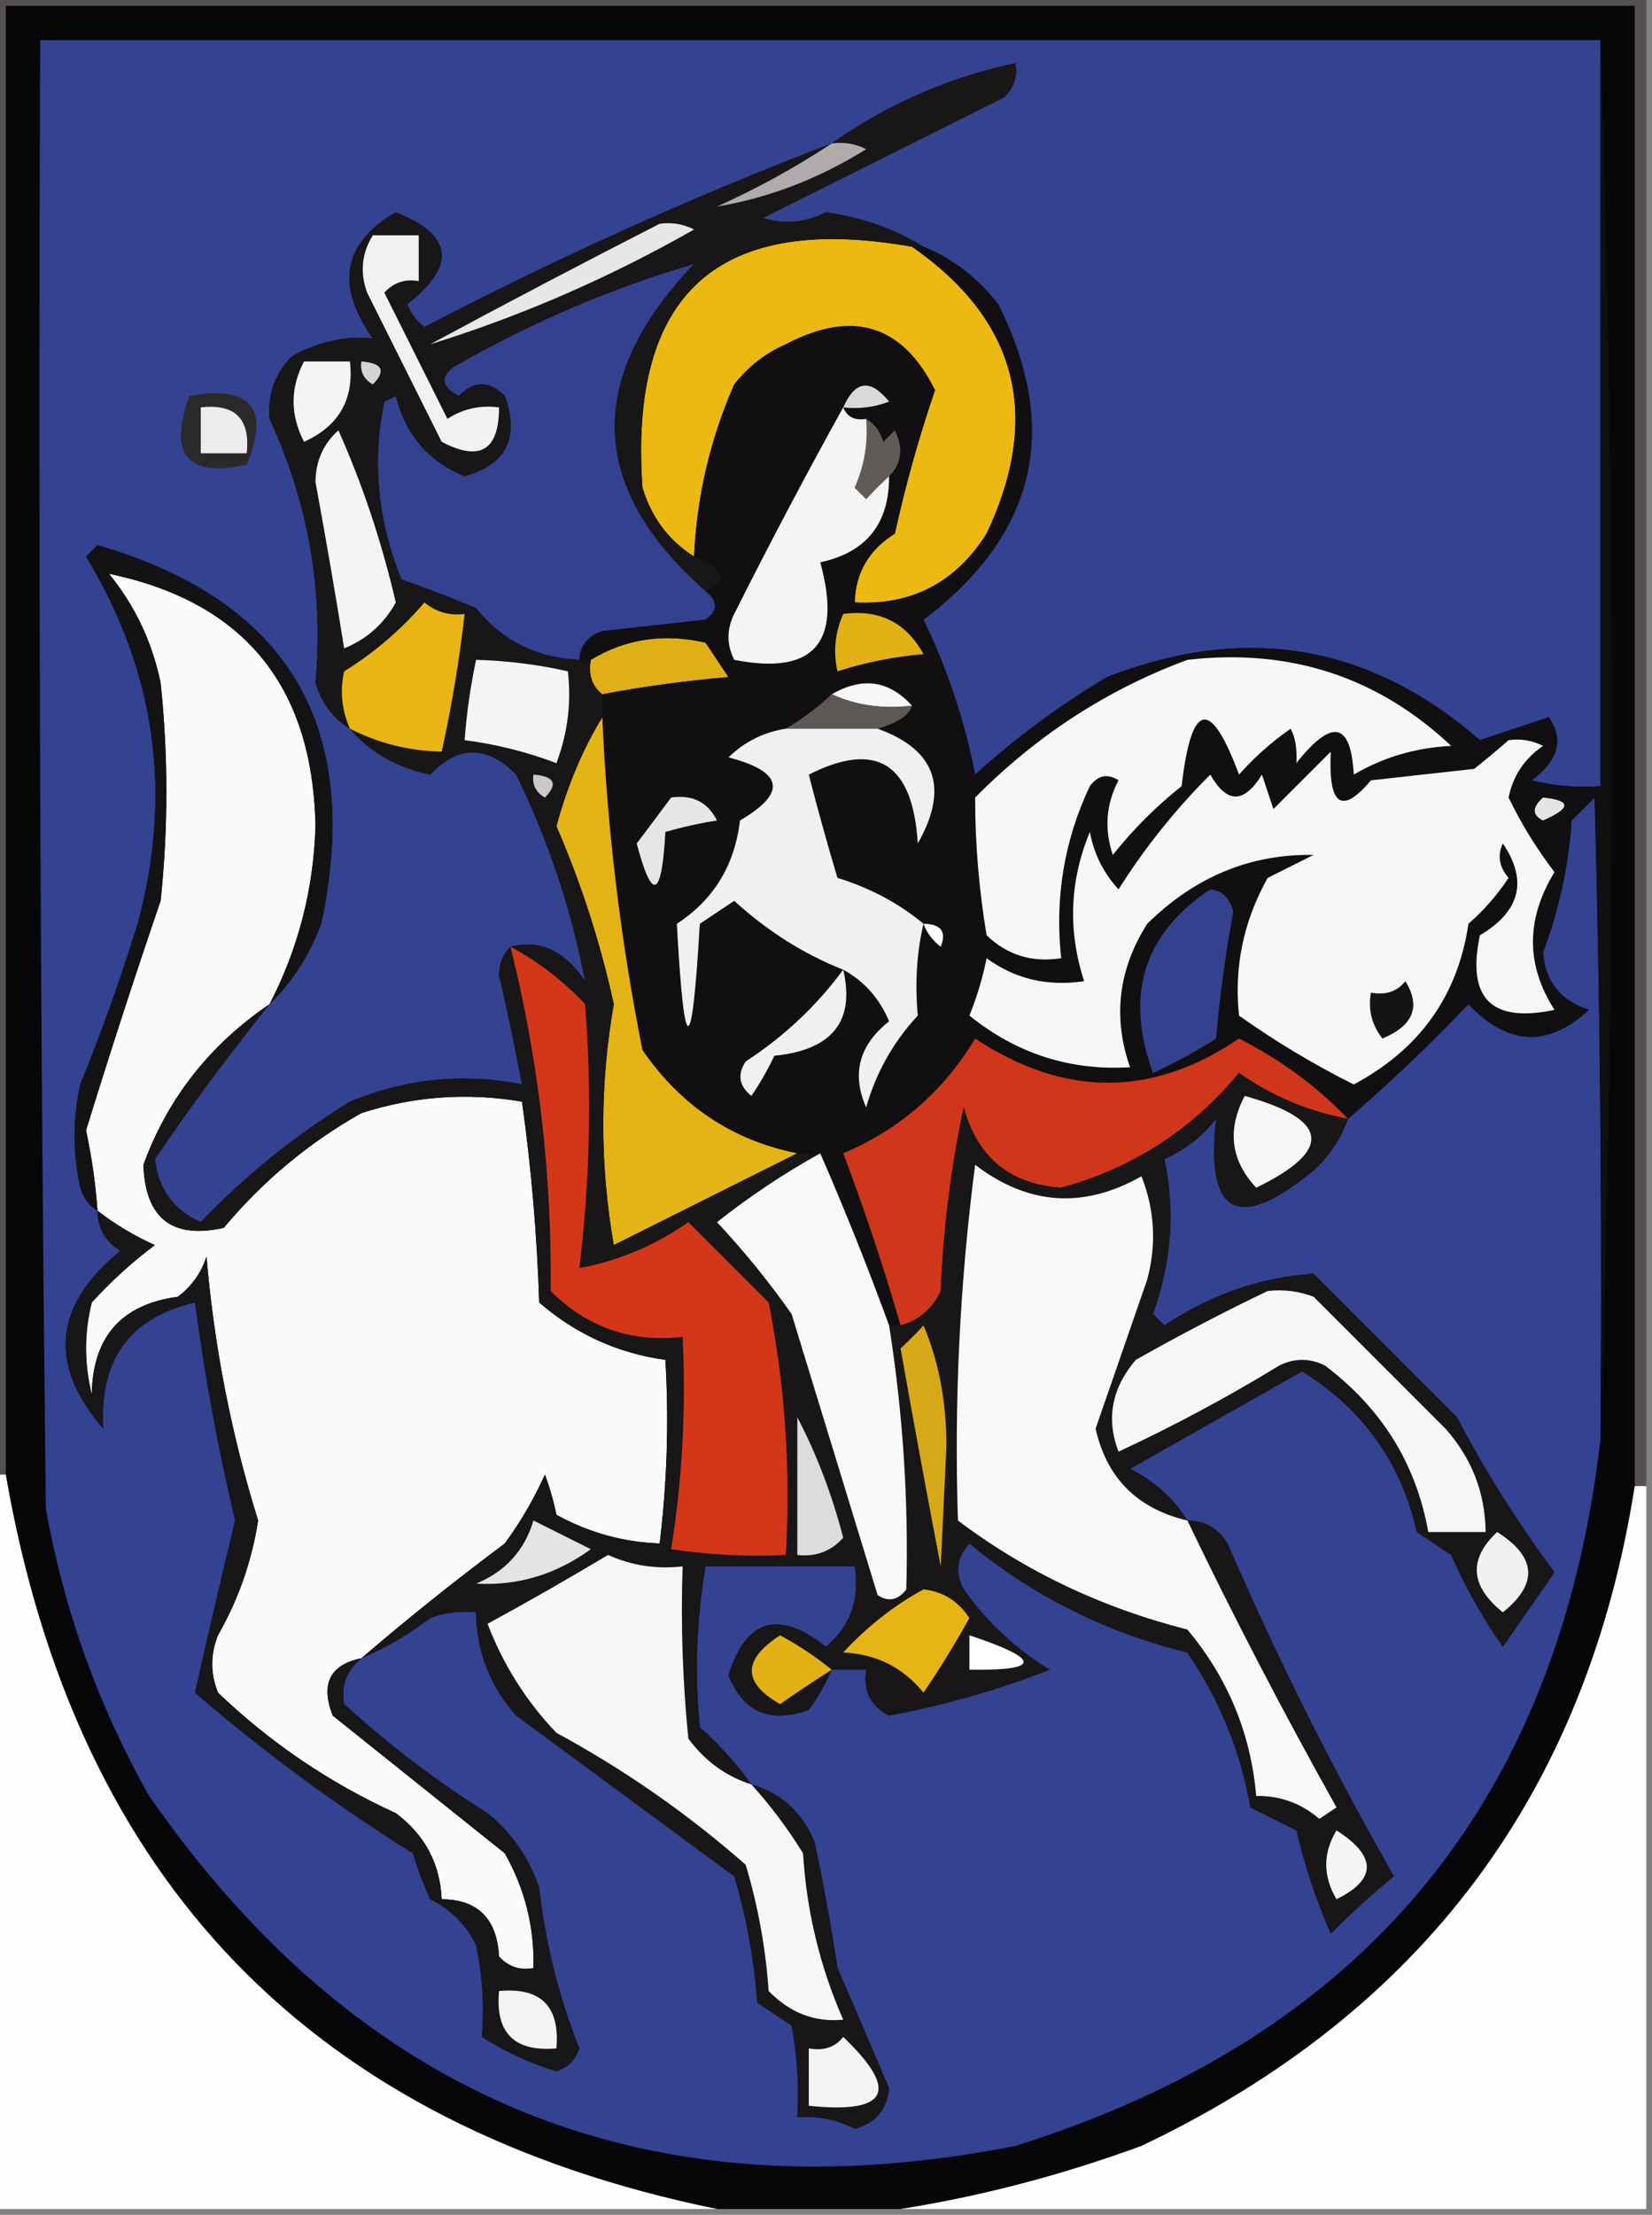 <?xml version="1.0" encoding="UTF-8"?>
<!DOCTYPE svg PUBLIC "-//W3C//DTD SVG 1.1//EN" "http://www.w3.org/Graphics/SVG/1.1/DTD/svg11.dtd">
<svg xmlns="http://www.w3.org/2000/svg" version="1.1" width="144px" height="193px" style="shape-rendering:geometricPrecision; text-rendering:geometricPrecision; image-rendering:optimizeQuality; fill-rule:evenodd; clip-rule:evenodd" xmlns:xlink="http://www.w3.org/1999/xlink">
<rect width="100%" height="100%" fill="#808080" stroke="none"/>
<g><path style="opacity:1" fill="#55504e" d="M -0.5,-0.5 C 47.5,-0.5 95.5,-0.5 143.5,-0.5C 143.5,42.833 143.5,86.167 143.5,129.5C 143.167,129.5 142.833,129.5 142.5,129.5C 142.5,86.5 142.5,43.5 142.5,0.5C 95.167,0.5 47.833,0.5 0.5,0.5C 0.5,43.167 0.5,85.833 0.5,128.5C 0.167,128.5 -0.167,128.5 -0.5,128.5C -0.5,85.5 -0.5,42.5 -0.5,-0.5 Z"/></g>
<g><path style="opacity:1" fill="#07070a" d="M 142.5,129.5 C 138.303,156.203 123.97,175.369 99.5,187C 92.56,189.547 85.56,191.381 78.5,192.5C 73.167,192.5 67.833,192.5 62.5,192.5C 27.302,185.302 6.636,163.968 0.5,128.5C 0.5,85.833 0.5,43.167 0.5,0.5C 47.833,0.5 95.167,0.5 142.5,0.5C 142.5,43.5 142.5,86.5 142.5,129.5 Z"/></g>
<g><path style="opacity:1" fill="#344292" d="M 139.5,3.5 C 139.5,25.167 139.5,46.833 139.5,68.5C 137.473,68.662 135.473,68.496 133.5,68C 135.845,66.276 136.345,64.443 135,62.5C 133,63.167 131,63.833 129,64.5C 119.39,56.136 108.557,54.303 96.5,59C 92.385,61.448 88.552,64.281 85,67.5C 84.089,62.832 82.589,58.332 80.5,54C 90.314,46.582 92.48,37.415 87,26.5C 85.223,24.21 83.056,22.543 80.5,21.5C 77.983,19.947 75.15,18.947 72,18.5C 70.211,19.409 68.377,19.576 66.5,19C 73.5,15.5 80.5,12 87.5,8.5C 88.386,7.675 88.719,6.675 88.5,5.5C 82.64,6.766 77.307,9.1 72.5,12.5C 60.387,17.138 48.554,22.472 37,28.5C 36.308,27.975 35.808,27.308 35.5,26.5C 39.815,23.138 39.482,20.472 34.5,18.5C 29.881,21.191 29.214,24.857 32.5,29.5C 30.24,29.233 27.907,29.733 25.5,31C 23.993,32.473 23.326,34.307 23.5,36.5C 26.889,43.835 28.222,51.501 27.5,59.5C 28.035,61.261 29.035,62.594 30.5,63.5C 32.234,65.555 34.567,66.888 37.5,67.5C 39.956,64.92 42.456,64.92 45,67.5C 47.831,73.327 49.831,79.327 51,85.5C 49.225,82.847 47.058,81.847 44.5,82.5C 43.861,83.097 43.528,83.93 43.5,85C 44.25,88.163 44.916,91.33 45.5,94.5C 40.42,93.476 35.42,93.976 30.5,96C 25.733,98.931 21.399,102.431 17.5,106.5C 15.139,105.46 13.805,103.627 13.5,101C 16.675,96.333 20.009,91.833 23.5,87.5C 25.474,85.572 26.974,83.239 28,80.5C 31.646,63.346 25.146,52.346 8.5,47.5C 8.167,47.833 7.833,48.167 7.5,48.5C 13.573,58.489 15.073,69.156 12,80.5C 10.53,85.243 8.864,89.909 7,94.5C 6.333,97.5 6.333,100.5 7,103.5C 7.278,104.416 7.778,105.082 8.5,105.5C 8.511,107.017 9.177,108.184 10.5,109C 4.682,113.739 4.182,118.905 9,124.5C 8.643,118.487 11.309,114.82 17,113.5C 17.847,119.903 19.014,126.236 20.5,132.5C 19.27,137.58 18.103,142.58 17,147.5C 22.978,152.655 29.311,157.322 36,161.5C 36.402,162.872 36.902,164.205 37.5,165.5C 39.307,166.395 40.64,167.728 41.5,169.5C 42.054,172.102 42.221,174.769 42,177.5C 44.022,178.786 46.189,179.786 48.5,180.5C 49.5,180.167 50.167,179.5 50.5,178.5C 48.707,173.996 47.541,169.329 47,164.5C 46.117,161.898 44.617,159.731 42.5,158C 38.049,155.217 33.883,152.05 30,148.5C 29.7,146.934 30.2,145.601 31.5,144.5C 33.609,143.609 35.609,142.442 37.5,141C 38.793,140.51 40.127,140.343 41.5,140.5C 41.547,143.928 42.713,146.928 45,149.5C 51.333,154.167 57.667,158.833 64,163.5C 65.073,167.084 65.74,170.75 66,174.5C 67,175.167 68,175.833 69,176.5C 69.497,179.146 69.664,181.813 69.5,184.5C 71.262,184.357 72.929,184.691 74.5,185.5C 76.291,185.038 77.291,183.871 77.5,182C 76.033,178.518 74.533,175.018 73,171.5C 72.441,167.814 71.775,164.147 71,160.5C 69.924,157.921 68.091,156.254 65.5,155.5C 64.207,153.704 62.707,152.037 61,150.5C 60.539,145.816 60.705,141.149 61.5,136.5C 65.833,136.5 70.167,136.5 74.5,136.5C 74.97,139.346 74.137,141.679 72,143.5C 67.858,140.242 65.024,141.075 63.5,146C 64.798,149.205 67.132,150.205 70.5,149C 71.305,147.887 71.972,146.721 72.5,145.5C 73.5,145.5 74.5,145.5 75.5,145.5C 75.222,147.346 75.889,148.68 77.5,149.5C 82.351,148.587 87.018,147.254 91.5,145.5C 88.549,143.717 86.049,141.384 84,138.5C 83.219,137.056 83.386,135.723 84.5,134.5C 90.07,139.086 96.404,142.253 103.5,144C 106.298,148.097 108.131,152.597 109,157.5C 110.333,158.167 111.667,158.833 113,159.5C 113.754,162.639 114.754,165.639 116,168.5C 117.78,166.707 119.613,165.04 121.5,163.5C 116.119,154.071 111.285,144.404 107,134.5C 106.184,133.177 105.017,132.511 103.5,132.5C 102.284,130.549 100.618,129.049 98.5,128C 103.5,125.167 108.5,122.333 113.5,119.5C 118.81,122.802 122.144,127.469 123.5,133.5C 124.5,134.167 125.5,134.833 126.5,135.5C 127.747,138.329 129.247,140.995 131,143.5C 132.5,141.333 134,139.167 135.5,137C 132.297,132.711 129.464,128.211 127,123.5C 122.833,119.333 118.667,115.167 114.5,111C 109.863,111.304 105.53,112.804 101.5,115.5C 101.167,115.167 100.833,114.833 100.5,114.5C 102.116,110.014 102.449,105.514 101.5,101C 103.286,100.215 104.786,99.049 106,97.5C 105.082,105.907 107.915,107.407 114.5,102C 115.883,100.729 116.883,99.229 117.5,97.5C 121.131,94.371 124.631,91.037 128,87.5C 131.434,91.131 134.934,91.297 138.5,88C 136.033,87.204 134.7,85.537 134.5,83C 135.886,79.306 136.72,75.473 137,71.5C 137.667,70.833 138.333,70.167 139,69.5C 139.5,88.164 139.667,106.83 139.5,125.5C 135.843,156.996 118.843,177.496 88.5,187C 56.648,193.274 31.481,183.107 13,156.5C 8.585,148.672 5.585,140.338 4,131.5C 3.5,88.835 3.333,46.168 3.5,3.5C 48.833,3.5 94.167,3.5 139.5,3.5 Z"/></g>
<g><path style="opacity:1" fill="#ecb913" d="M 79.5,21.5 C 88.679,27.889 90.846,36.222 86,46.5C 83.309,50.762 79.476,52.762 74.5,52.5C 74.569,49.916 75.736,47.916 78,46.5C 78.933,42.267 80.1,38.1 81.5,34C 78.656,28.288 74.322,26.955 68.5,30C 66.714,30.785 65.214,31.951 64,33.5C 61.897,38.302 60.731,43.302 60.5,48.5C 58.292,47.106 56.792,45.106 56,42.5C 54.815,25.521 62.648,18.521 79.5,21.5 Z"/></g>
<g><path style="opacity:1" fill="#334190" d="M 61.5,51.5 C 62.598,52.397 62.598,53.23 61.5,54C 58.5,54.333 55.5,54.667 52.5,55C 51.244,55.417 50.577,56.25 50.5,57.5C 46.767,57.329 43.767,55.829 41.5,53C 39.342,52.088 37.175,51.255 35,50.5C 32.917,45.392 32.417,40.225 33.5,35C 33.833,34.833 34.167,34.667 34.5,34.5C 35.345,37.877 37.345,40.21 40.5,41.5C 44.149,40.461 45.316,38.128 44,34.5C 42.667,33.167 41.333,33.167 40,34.5C 38.513,33.747 38.346,32.914 39.5,32C 46.264,28.109 53.264,25.109 60.5,23C 50.964,33.005 51.297,42.505 61.5,51.5 Z"/></g>
<g><path style="opacity:1" fill="#2c292a" d="M 16.5,34.5 C 21.895,33.555 23.561,35.555 21.5,40.5C 16.32,41.647 14.654,39.647 16.5,34.5 Z"/></g>
<g><path style="opacity:1" fill="#edecec" d="M 17.5,35.5 C 20.5,35.167 21.833,36.5 21.5,39.5C 20.167,39.5 18.833,39.5 17.5,39.5C 17.5,38.167 17.5,36.833 17.5,35.5 Z"/></g>
<g><path style="opacity:1" fill="#fafafa" d="M 23.5,87.5 C 18.287,91.036 14.62,95.703 12.5,101.5C 12.659,106.163 14.992,107.996 19.5,107C 22.916,102.913 26.916,99.58 31.5,97C 36.076,95.524 40.743,95.19 45.5,96C 46.31,101.751 46.81,107.584 47,113.5C 50.185,116.26 53.852,117.926 58,118.5C 58.315,123.838 58.148,129.172 57.5,134.5C 54.312,134.382 51.312,133.549 48.5,132C 48.273,130.865 47.94,129.698 47.5,128.5C 46.542,130.624 45.375,132.624 44,134.5C 39.672,137.732 35.506,141.066 31.5,144.5C 28.756,145.072 27.923,146.738 29,149.5C 34,153.5 39,157.5 44,161.5C 45.758,164.608 46.592,167.941 46.5,171.5C 45.325,171.719 44.325,171.386 43.5,170.5C 43.322,167.196 41.656,165.529 38.5,165.5C 38.358,162.383 37.024,159.883 34.5,158C 28.728,155.366 23.561,151.866 19,147.5C 18.333,145.833 18.333,144.167 19,142.5C 20.779,139.387 21.945,136.054 22.5,132.5C 20.167,125.012 18.667,117.345 18,109.5C 17.535,110.931 16.701,112.097 15.5,113C 10.579,113.665 8.079,116.498 8,121.5C 7.333,118.833 7.333,116.167 8,113.5C 9.684,111.649 11.517,109.982 13.5,108.5C 11.681,107.68 10.014,106.68 8.5,105.5C 8.33,103.152 7.997,100.818 7.5,98.5C 9.564,91.808 11.73,85.142 14,78.5C 14.667,72.167 14.667,65.833 14,59.5C 13.261,55.938 11.761,52.772 9.5,50C 21.265,52.446 27.265,59.779 27.5,72C 27.334,77.497 26.001,82.664 23.5,87.5 Z"/></g>
<g><path style="opacity:1" fill="#131316" d="M 23.5,87.5 C 26.001,82.664 27.334,77.497 27.5,72C 27.265,59.779 21.265,52.446 9.5,50C 11.761,52.772 13.261,55.938 14,59.5C 14.667,65.833 14.667,72.167 14,78.5C 11.73,85.142 9.564,91.808 7.5,98.5C 7.997,100.818 8.33,103.152 8.5,105.5C 7.778,105.082 7.278,104.416 7,103.5C 6.333,100.5 6.333,97.5 7,94.5C 8.864,89.909 10.53,85.243 12,80.5C 15.073,69.156 13.573,58.489 7.5,48.5C 7.833,48.167 8.167,47.833 8.5,47.5C 25.146,52.346 31.646,63.346 28,80.5C 26.974,83.239 25.474,85.572 23.5,87.5 Z"/></g>
<g><path style="opacity:1" fill="#dfaf16" d="M 52.5,60.5 C 51.596,59.791 51.263,58.791 51.5,57.5C 54.519,55.663 57.852,55.163 61.5,56C 62.167,57 62.833,58 63.5,59C 59.786,59.319 56.119,59.819 52.5,60.5 Z"/></g>
<g><path style="opacity:1" fill="#110f11" d="M 139.5,3.5 C 140.833,44.167 140.833,84.833 139.5,125.5C 139.667,106.83 139.5,88.164 139,69.5C 138.333,70.167 137.667,70.833 137,71.5C 136.72,75.473 135.886,79.306 134.5,83C 134.7,85.537 136.033,87.204 138.5,88C 134.934,91.297 131.434,91.131 128,87.5C 124.631,91.037 121.131,94.371 117.5,97.5C 114.84,94.701 111.673,92.367 108,90.5C 100.446,95.634 92.78,95.634 85,90.5C 82.252,95.081 78.419,98.415 73.5,100.5C 75.377,105.465 77.044,110.465 78.5,115.5C 78.167,115.5 77.833,115.5 77.5,115.5C 75.651,110.436 73.651,105.436 71.5,100.5C 70.833,100.5 70.167,100.5 69.5,100.5C 63.853,99.375 59.353,96.375 56,91.5C 54.096,81.933 52.929,72.266 52.5,62.5C 52.5,61.833 52.5,61.167 52.5,60.5C 56.119,59.819 59.786,59.319 63.5,59C 62.833,58 62.167,57 61.5,56C 57.852,55.163 54.519,55.663 51.5,57.5C 51.167,57.5 50.833,57.5 50.5,57.5C 50.577,56.25 51.244,55.417 52.5,55C 55.5,54.667 58.5,54.333 61.5,54C 62.598,53.23 62.598,52.397 61.5,51.5C 63.55,50.678 63.217,49.678 60.5,48.5C 60.731,43.302 61.897,38.302 64,33.5C 65.214,31.951 66.714,30.785 68.5,30C 74.322,26.955 78.656,28.288 81.5,34C 80.1,38.1 78.933,42.267 78,46.5C 75.736,47.916 74.569,49.916 74.5,52.5C 79.476,52.762 83.309,50.762 86,46.5C 90.846,36.222 88.679,27.889 79.5,21.5C 79.833,21.5 80.167,21.5 80.5,21.5C 83.056,22.543 85.223,24.21 87,26.5C 92.48,37.415 90.314,46.582 80.5,54C 82.589,58.332 84.089,62.832 85,67.5C 88.552,64.281 92.385,61.448 96.5,59C 108.557,54.303 119.39,56.136 129,64.5C 131,63.833 133,63.167 135,62.5C 136.345,64.443 135.845,66.276 133.5,68C 135.473,68.496 137.473,68.662 139.5,68.5C 139.5,46.833 139.5,25.167 139.5,3.5 Z"/></g>
<g><path style="opacity:1" fill="#e1b116" d="M 73.5,53.5 C 76.657,53.078 78.99,54.245 80.5,57C 77.905,57.226 75.405,57.726 73,58.5C 72.615,56.803 72.782,55.137 73.5,53.5 Z"/></g>
<g><path style="opacity:1" fill="#605b57" d="M 75.5,36.5 C 76.222,36.917 76.722,37.584 77,38.5C 77.333,38.167 77.667,37.833 78,37.5C 78.765,39.066 78.598,40.399 77.5,41.5C 76.849,42.091 76.182,42.757 75.5,43.5C 75.167,43.167 74.833,42.833 74.5,42.5C 75.348,40.591 75.682,38.591 75.5,36.5 Z"/></g>
<g><path style="opacity:1" fill="#f4f4f4" d="M 73.5,35.5 C 73.842,36.338 74.508,36.672 75.5,36.5C 75.682,38.591 75.348,40.591 74.5,42.5C 74.833,42.833 75.167,43.167 75.5,43.5C 76.182,42.757 76.849,42.091 77.5,41.5C 77.518,45.636 75.518,48.136 71.5,49C 73.43,56.029 70.93,58.862 64,57.5C 63.333,56.167 63.333,54.833 64,53.5C 67.089,47.35 70.256,41.35 73.5,35.5 Z"/></g>
<g><path style="opacity:1" fill="#dbdada" d="M 73.5,35.5 C 74.543,33.148 75.876,32.981 77.5,35C 76.207,35.49 74.873,35.657 73.5,35.5 Z"/></g>
<g><path style="opacity:1" fill="#f7f7f7" d="M 103.5,57.5 C 112.418,56.473 120.084,58.973 126.5,65C 123.429,65.147 120.596,65.98 118,67.5C 117.766,62.913 116.1,62.579 113,66.5C 113.077,65.262 112.911,64.262 112.5,63.5C 110.851,64.648 109.351,65.981 108,67.5C 105.515,60.787 103.849,61.12 103,68.5C 100.763,70.281 98.763,72.281 97,74.5C 96.242,72.231 96.409,70.064 97.5,68C 96.551,67.383 95.718,67.549 95,68.5C 92.764,73.223 91.931,78.223 92.5,83.5C 89.956,83.896 87.789,83.229 86,81.5C 85.329,77.483 84.996,73.483 85,69.5C 90.362,64.081 96.528,60.081 103.5,57.5 Z"/></g>
<g><path style="opacity:1" fill="#f8f7f7" d="M 79.5,61.5 C 76.941,61.802 74.607,61.468 72.5,60.5C 75.172,58.956 77.505,59.289 79.5,61.5 Z"/></g>
<g><path style="opacity:1" fill="#5d5756" d="M 72.5,60.5 C 74.607,61.468 76.941,61.802 79.5,61.5C 79.246,62.332 78.246,62.999 76.5,63.5C 73.833,63.5 71.167,63.5 68.5,63.5C 69.926,62.659 71.26,61.659 72.5,60.5 Z"/></g>
<g><path style="opacity:1" fill="#f1f0f0" d="M 68.5,63.5 C 71.167,63.5 73.833,63.5 76.5,63.5C 81.578,65.334 82.744,68.667 80,73.5C 79.571,66.517 76.404,64.517 70.5,67.5C 71.269,70.51 72.103,73.51 73,76.5C 75.849,77.378 78.349,78.711 80.5,80.5C 79.91,82.99 79.743,85.657 80,88.5C 77.861,90.806 76.361,93.473 75.5,96.5C 74.212,93.572 74.879,91.072 77.5,89C 76.672,87.008 75.339,85.508 73.5,84.5C 70.07,83.146 66.903,81.146 64,78.5C 63,79.167 62,79.833 61,80.5C 60.313,92.375 59.646,92.375 59,80.5C 62.21,78.403 64.044,75.403 64.5,71.5C 68.63,69.083 68.297,67.25 63.5,66C 64.91,64.628 66.577,63.795 68.5,63.5 Z"/></g>
<g><path style="opacity:1" fill="#e4b315" d="M 52.5,62.5 C 52.929,72.266 54.096,81.933 56,91.5C 59.353,96.375 63.853,99.375 69.5,100.5C 64.22,103.14 58.886,105.807 53.5,108.5C 52.278,101.502 52.278,94.502 53.5,87.5C 52.336,82.174 50.669,77.007 48.5,72C 49.46,68.457 50.793,65.29 52.5,62.5 Z"/></g>
<g><path style="opacity:1" fill="#f7f6f6" d="M 131.5,64.5 C 132.552,64.35 133.552,64.517 134.5,65C 132.876,66.117 131.876,67.617 131.5,69.5C 132.598,71.775 133.932,73.942 135.5,76C 132.998,80.098 132.998,84.098 135.5,88C 130,89.167 127.833,87 129,81.5C 132.523,79.411 133.19,76.745 131,73.5C 130.508,74.549 130.674,75.549 131.5,76.5C 130.52,77.981 129.353,79.315 128,80.5C 127.076,86.776 123.742,91.443 118,94.5C 114.517,92.758 111.184,90.758 108,88.5C 107.557,84.266 108.391,80.266 110.5,76.5C 111.833,75.833 113.167,75.167 114.5,74.5C 108.999,74.401 104.166,76.401 100,80.5C 97.483,84.47 96.983,88.636 98.5,93C 93.288,93.32 88.621,91.82 84.5,88.5C 85.154,86.885 85.654,85.218 86,83.5C 88.481,85.314 91.315,85.98 94.5,85.5C 93.069,81.081 93.236,76.748 95,72.5C 95.36,74.421 96.194,76.088 97.5,77.5C 99.779,73.885 102.445,70.551 105.5,67.5C 106.937,70.044 108.437,70.044 110,67.5C 110.333,68.5 110.667,69.5 111,70.5C 112.667,68.833 114.333,67.167 116,65.5C 115.774,70.206 116.941,71.039 119.5,68C 122.5,67.667 125.5,67.333 128.5,67C 129.571,66.148 130.571,65.315 131.5,64.5 Z"/></g>
<g><path style="opacity:1" fill="#e7e5e5" d="M 58.5,69.5 C 60.346,69.222 61.68,69.889 62.5,71.5C 61.033,71.723 59.533,72.056 58,72.5C 57.682,78.279 56.848,78.613 55.5,73.5C 56.524,72.148 57.524,70.815 58.5,69.5 Z"/></g>
<g><path style="opacity:1" fill="#e5e4e4" d="M 134.5,69.5 C 136.975,69.747 136.975,70.413 134.5,71.5C 133.537,71.03 133.537,70.364 134.5,69.5 Z"/></g>
<g><path style="opacity:1" fill="#33418e" d="M 105.5,77.5 C 106.586,77.62 107.253,78.287 107.5,79.5C 106.818,83.138 106.318,86.805 106,90.5C 104.247,91.627 102.413,92.627 100.5,93.5C 98.021,86.695 99.687,81.361 105.5,77.5 Z"/></g>
<g><path style="opacity:1" fill="#fefffe" d="M 80.5,80.5 C 82.028,80.517 82.528,81.184 82,82.5C 81.283,81.956 80.783,81.289 80.5,80.5 Z"/></g>
<g><path style="opacity:1" fill="#f1f0f0" d="M 73.5,84.5 C 74.546,88.993 72.546,91.493 67.5,92C 66.929,93.205 66.262,94.372 65.5,95.5C 64.417,94.635 64.251,93.635 65,92.5C 68.359,90.305 71.193,87.638 73.5,84.5 Z"/></g>
<g><path style="opacity:1" fill="#151415" d="M 122.5,85.5 C 123.87,87.707 123.203,89.374 120.5,90.5C 119.571,89.311 119.238,87.978 119.5,86.5C 120.791,86.737 121.791,86.404 122.5,85.5 Z"/></g>
<g><path style="opacity:1" fill="#cf361a" d="M 117.5,97.5 C 114.047,96.857 110.881,95.524 108,93.5C 103.879,98.476 98.712,101.809 92.5,103.5C 88.029,103.199 85.196,100.866 84,96.5C 82.894,101.769 82.227,107.103 82,112.5C 81.28,114.056 80.113,115.056 78.5,115.5C 77.044,110.465 75.377,105.465 73.5,100.5C 78.419,98.415 82.252,95.081 85,90.5C 92.78,95.634 100.446,95.634 108,90.5C 111.673,92.367 114.84,94.701 117.5,97.5 Z"/></g>
<g><path style="opacity:1" fill="#171619" d="M 8.5,105.5 C 10.014,106.68 11.681,107.68 13.5,108.5C 11.517,109.982 9.684,111.649 8,113.5C 7.333,116.167 7.333,118.833 8,121.5C 8.079,116.498 10.579,113.665 15.5,113C 16.701,112.097 17.535,110.931 18,109.5C 18.667,117.345 20.167,125.012 22.5,132.5C 21.945,136.054 20.779,139.387 19,142.5C 18.333,144.167 18.333,145.833 19,147.5C 23.561,151.866 28.728,155.366 34.5,158C 37.024,159.883 38.358,162.383 38.5,165.5C 41.656,165.529 43.322,167.196 43.5,170.5C 44.325,171.386 45.325,171.719 46.5,171.5C 46.592,167.941 45.758,164.608 44,161.5C 39,157.5 34,153.5 29,149.5C 27.923,146.738 28.756,145.072 31.5,144.5C 30.2,145.601 29.7,146.934 30,148.5C 33.883,152.05 38.049,155.217 42.5,158C 44.617,159.731 46.117,161.898 47,164.5C 47.541,169.329 48.707,173.996 50.5,178.5C 50.167,179.5 49.5,180.167 48.5,180.5C 46.189,179.786 44.022,178.786 42,177.5C 42.221,174.769 42.054,172.102 41.5,169.5C 40.64,167.728 39.307,166.395 37.5,165.5C 36.902,164.205 36.402,162.872 36,161.5C 29.311,157.322 22.978,152.655 17,147.5C 18.103,142.58 19.27,137.58 20.5,132.5C 19.014,126.236 17.847,119.903 17,113.5C 11.309,114.82 8.643,118.487 9,124.5C 4.182,118.905 4.682,113.739 10.5,109C 9.177,108.184 8.511,107.017 8.5,105.5 Z"/></g>
<g><path style="opacity:1" fill="#181617" d="M 80.5,21.5 C 80.167,21.5 79.833,21.5 79.5,21.5C 62.648,18.521 54.815,25.521 56,42.5C 56.792,45.106 58.292,47.106 60.5,48.5C 63.217,49.678 63.55,50.678 61.5,51.5C 51.297,42.505 50.964,33.005 60.5,23C 53.264,25.109 46.264,28.109 39.5,32C 38.346,32.914 38.513,33.747 40,34.5C 41.333,33.167 42.667,33.167 44,34.5C 45.316,38.128 44.149,40.461 40.5,41.5C 37.345,40.21 35.345,37.877 34.5,34.5C 34.167,34.667 33.833,34.833 33.5,35C 32.417,40.225 32.917,45.392 35,50.5C 37.175,51.255 39.342,52.088 41.5,53C 43.767,55.829 46.767,57.329 50.5,57.5C 50.833,57.5 51.167,57.5 51.5,57.5C 51.263,58.791 51.596,59.791 52.5,60.5C 52.5,61.167 52.5,61.833 52.5,62.5C 50.793,65.29 49.46,68.457 48.5,72C 50.669,77.007 52.336,82.174 53.5,87.5C 52.278,94.502 52.278,101.502 53.5,108.5C 58.886,105.807 64.22,103.14 69.5,100.5C 70.167,100.5 70.833,100.5 71.5,100.5C 68.357,102.242 65.357,104.242 62.5,106.5C 64.856,109.022 67.023,111.688 69,114.5C 71.51,122.694 74.01,130.861 76.5,139C 77.449,139.617 78.282,139.451 79,138.5C 79.21,130.8 78.71,123.133 77.5,115.5C 77.833,115.5 78.167,115.5 78.5,115.5C 80.113,115.056 81.28,114.056 82,112.5C 82.227,107.103 82.894,101.769 84,96.5C 85.196,100.866 88.029,103.199 92.5,103.5C 98.712,101.809 103.879,98.476 108,93.5C 110.881,95.524 114.047,96.857 117.5,97.5C 116.883,99.229 115.883,100.729 114.5,102C 107.915,107.407 105.082,105.907 106,97.5C 104.786,99.049 103.286,100.215 101.5,101C 102.449,105.514 102.116,110.014 100.5,114.5C 100.833,114.833 101.167,115.167 101.5,115.5C 105.53,112.804 109.863,111.304 114.5,111C 118.667,115.167 122.833,119.333 127,123.5C 129.464,128.211 132.297,132.711 135.5,137C 134,139.167 132.5,141.333 131,143.5C 129.247,140.995 127.747,138.329 126.5,135.5C 125.5,134.833 124.5,134.167 123.5,133.5C 122.144,127.469 118.81,122.802 113.5,119.5C 108.5,122.333 103.5,125.167 98.5,128C 100.618,129.049 102.284,130.549 103.5,132.5C 105.017,132.511 106.184,133.177 107,134.5C 111.285,144.404 116.119,154.071 121.5,163.5C 119.613,165.04 117.78,166.707 116,168.5C 114.754,165.639 113.754,162.639 113,159.5C 111.667,158.833 110.333,158.167 109,157.5C 108.131,152.597 106.298,148.097 103.5,144C 96.404,142.253 90.07,139.086 84.5,134.5C 83.386,135.723 83.219,137.056 84,138.5C 86.049,141.384 88.549,143.717 91.5,145.5C 87.018,147.254 82.351,148.587 77.5,149.5C 75.889,148.68 75.222,147.346 75.5,145.5C 74.5,145.5 73.5,145.5 72.5,145.5C 71.972,146.721 71.305,147.887 70.5,149C 67.132,150.205 64.798,149.205 63.5,146C 65.024,141.075 67.858,140.242 72,143.5C 74.137,141.679 74.97,139.346 74.5,136.5C 70.167,136.5 65.833,136.5 61.5,136.5C 60.705,141.149 60.539,145.816 61,150.5C 62.707,152.037 64.207,153.704 65.5,155.5C 68.091,156.254 69.924,157.921 71,160.5C 71.775,164.147 72.441,167.814 73,171.5C 74.533,175.018 76.033,178.518 77.5,182C 77.291,183.871 76.291,185.038 74.5,185.5C 72.929,184.691 71.262,184.357 69.5,184.5C 69.664,181.813 69.497,179.146 69,176.5C 68,175.833 67,175.167 66,174.5C 65.74,170.75 65.073,167.084 64,163.5C 57.667,158.833 51.333,154.167 45,149.5C 42.713,146.928 41.547,143.928 41.5,140.5C 40.127,140.343 38.793,140.51 37.5,141C 35.609,142.442 33.609,143.609 31.5,144.5C 35.506,141.066 39.672,137.732 44,134.5C 45.375,132.624 46.542,130.624 47.5,128.5C 47.94,129.698 48.273,130.865 48.5,132C 51.312,133.549 54.312,134.382 57.5,134.5C 58.148,129.172 58.315,123.838 58,118.5C 53.852,117.926 50.185,116.26 47,113.5C 46.81,107.584 46.31,101.751 45.5,96C 40.743,95.19 36.076,95.524 31.5,97C 26.916,99.58 22.916,102.913 19.5,107C 14.992,107.996 12.659,106.163 12.5,101.5C 14.62,95.703 18.287,91.036 23.5,87.5C 20.009,91.833 16.675,96.333 13.5,101C 13.805,103.627 15.139,105.46 17.5,106.5C 21.399,102.431 25.733,98.931 30.5,96C 35.42,93.976 40.42,93.476 45.5,94.5C 44.916,91.33 44.25,88.163 43.5,85C 43.528,83.93 43.861,83.097 44.5,82.5C 47.058,81.847 49.225,82.847 51,85.5C 49.831,79.327 47.831,73.327 45,67.5C 42.456,64.92 39.956,64.92 37.5,67.5C 34.567,66.888 32.234,65.555 30.5,63.5C 29.035,62.594 28.035,61.261 27.5,59.5C 28.222,51.501 26.889,43.835 23.5,36.5C 23.326,34.307 23.993,32.473 25.5,31C 27.907,29.733 30.24,29.233 32.5,29.5C 29.214,24.857 29.881,21.191 34.5,18.5C 39.482,20.472 39.815,23.138 35.5,26.5C 35.808,27.308 36.308,27.975 37,28.5C 48.554,22.472 60.387,17.138 72.5,12.5C 77.307,9.1 82.64,6.766 88.5,5.5C 88.719,6.675 88.386,7.675 87.5,8.5C 80.5,12 73.5,15.5 66.5,19C 68.377,19.576 70.211,19.409 72,18.5C 75.15,18.947 77.983,19.947 80.5,21.5 Z"/></g>
<g><path style="opacity:1" fill="#d7a818" d="M 80.5,115.5 C 81.821,118.598 82.488,122.098 82.5,126C 82.333,129.5 82.167,133 82,136.5C 80.786,130.162 79.619,123.829 78.5,117.5C 79.243,116.818 79.909,116.151 80.5,115.5 Z"/></g>
<g><path style="opacity:1" fill="#f7f6f6" d="M 110.5,112.5 C 111.873,112.343 113.207,112.51 114.5,113C 118.333,116.833 122.167,120.667 126,124.5C 128.287,127.072 129.453,130.072 129.5,133.5C 127.833,133.5 126.167,133.5 124.5,133.5C 123.439,127.561 120.439,122.728 115.5,119C 114.167,118.333 112.833,118.333 111.5,119C 106.992,121.754 102.326,124.254 97.5,126.5C 96.401,123.641 96.901,120.974 99,118.5C 102.847,116.328 106.681,114.328 110.5,112.5 Z"/></g>
<g><path style="opacity:1" fill="#f8f8f8" d="M 103.5,132.5 C 107.53,140.891 111.864,149.224 116.5,157.5C 116,157.833 115.5,158.167 115,158.5C 113.433,157.144 111.6,156.477 109.5,156.5C 109.031,151.059 107.031,146.225 103.5,142C 96.068,140.114 89.402,136.948 83.5,132.5C 83.162,122.117 83.662,111.784 85,101.5C 89.619,105.032 94.452,105.365 99.5,102.5C 100.655,105.446 100.821,108.446 100,111.5C 98.493,115.844 96.993,120.177 95.5,124.5C 96.474,128.807 99.141,131.474 103.5,132.5 Z"/></g>
<g><path style="opacity:1" fill="#f9f8f8" d="M 71.5,100.5 C 73.651,105.436 75.651,110.436 77.5,115.5C 78.71,123.133 79.21,130.8 79,138.5C 78.282,139.451 77.449,139.617 76.5,139C 74.01,130.861 71.51,122.694 69,114.5C 67.023,111.688 64.856,109.022 62.5,106.5C 65.357,104.242 68.357,102.242 71.5,100.5 Z"/></g>
<g><path style="opacity:1" fill="#f7f6f6" d="M 108.5,95.5 C 115.888,97.562 116.222,100.229 109.5,103.5C 107.278,101.116 106.944,98.45 108.5,95.5 Z"/></g>
<g><path style="opacity:1" fill="#d4361a" d="M 44.5,82.5 C 46.907,83.794 49.074,85.461 51,87.5C 51.597,95.185 51.43,102.852 50.5,110.5C 53.937,109.866 57.104,108.533 60,106.5C 62.333,108.833 64.667,111.167 67,113.5C 68.429,120.719 68.929,128.053 68.5,135.5C 65.15,135.665 61.817,135.498 58.5,135C 59.476,128.924 59.81,122.758 59.5,116.5C 55.014,117.006 51.181,115.672 48,112.5C 48.107,102.316 46.94,92.316 44.5,82.5 Z"/></g>
<g><path style="opacity:1" fill="#cdc9c9" d="M 46.5,67.5 C 48.337,67.639 48.67,68.306 47.5,69.5C 46.703,69.043 46.369,68.376 46.5,67.5 Z"/></g>
<g><path style="opacity:1" fill="#f5f5f5" d="M 41.5,57.5 C 44.206,57.575 46.873,57.908 49.5,58.5C 49.813,61.247 49.48,63.913 48.5,66.5C 45.904,65.518 43.238,64.851 40.5,64.5C 40.674,62.139 41.007,59.806 41.5,57.5 Z"/></g>
<g><path style="opacity:1" fill="#e8b514" d="M 30.5,63.5 C 29.782,61.863 29.616,60.197 30,58.5C 32.628,56.874 34.961,54.874 37,52.5C 38.011,53.337 39.178,53.67 40.5,53.5C 40.042,57.538 39.376,61.538 38.5,65.5C 35.659,65.44 32.992,64.774 30.5,63.5 Z"/></g>
<g><path style="opacity:1" fill="#f4f4f4" d="M 29.5,37.5 C 31.61,42.242 33.277,47.242 34.5,52.5C 33.472,54.361 31.972,55.695 30,56.5C 29.221,51.657 28.387,46.824 27.5,42C 27.519,40.167 28.185,38.667 29.5,37.5 Z"/></g>
<g><path style="opacity:1" fill="#d5d4d4" d="M 31.5,31.5 C 33.337,31.64 33.67,32.306 32.5,33.5C 31.703,33.043 31.369,32.376 31.5,31.5 Z"/></g>
<g><path style="opacity:1" fill="#f5f4f4" d="M 26.5,31.5 C 27.833,31.5 29.167,31.5 30.5,31.5C 30.88,34.792 29.547,37.125 26.5,38.5C 25.286,36.141 25.286,33.808 26.5,31.5 Z"/></g>
<g><path style="opacity:1" fill="#e8e7e7" d="M 57.5,19.5 C 58.552,19.351 59.552,19.517 60.5,20C 53.072,24.222 45.405,27.556 37.5,30C 44.191,26.393 50.858,22.893 57.5,19.5 Z"/></g>
<g><path style="opacity:1" fill="#f2f1f1" d="M 32.5,20.5 C 33.833,20.5 35.167,20.5 36.5,20.5C 36.5,21.833 36.5,23.167 36.5,24.5C 35.325,24.281 34.325,24.614 33.5,25.5C 35.333,29.167 37.167,32.833 39,36.5C 40.356,35.62 41.856,35.286 43.5,35.5C 43.499,39.252 41.833,40.252 38.5,38.5C 36.333,34.167 34.167,29.833 32,25.5C 31.36,23.735 31.527,22.068 32.5,20.5 Z"/></g>
<g><path style="opacity:1" fill="#afabaa" d="M 72.5,12.5 C 73.552,12.351 74.552,12.517 75.5,13C 71.388,15.568 67.055,17.235 62.5,18C 66.056,16.392 69.389,14.559 72.5,12.5 Z"/></g>
<g><path style="opacity:1" fill="#dddcdc" d="M 69.5,123.5 C 71.202,126.767 72.536,130.267 73.5,134C 72.437,135.188 71.103,135.688 69.5,135.5C 69.5,131.5 69.5,127.5 69.5,123.5 Z"/></g>
<g><path style="opacity:1" fill="#fdfdfd" d="M -0.5,128.5 C -0.167,128.5 0.167,128.5 0.5,128.5C 6.636,163.968 27.302,185.302 62.5,192.5C 41.5,192.5 20.5,192.5 -0.5,192.5C -0.5,171.167 -0.5,149.833 -0.5,128.5 Z"/></g>
<g><path style="opacity:1" fill="#fdfdfd" d="M 142.5,129.5 C 142.833,129.5 143.167,129.5 143.5,129.5C 143.5,150.5 143.5,171.5 143.5,192.5C 121.833,192.5 100.167,192.5 78.5,192.5C 85.56,191.381 92.56,189.547 99.5,187C 123.97,175.369 138.303,156.203 142.5,129.5 Z"/></g>
<g><path style="opacity:1" fill="#e5e3e3" d="M 46.5,132.5 C 48.14,133.32 49.807,134.153 51.5,135C 48.446,137.208 45.113,138.208 41.5,138C 44.056,136.945 45.722,135.112 46.5,132.5 Z"/></g>
<g><path style="opacity:1" fill="#f1f0f0" d="M 130.5,133.5 C 133.937,135.674 134.103,138.008 131,140.5C 128.146,138.205 127.979,135.872 130.5,133.5 Z"/></g>
<g><path style="opacity:1" fill="#f7f6f6" d="M 65.5,155.5 C 67.168,157.34 68.668,159.34 70,161.5C 70.309,166.569 71.476,171.402 73.5,176C 71.023,176.24 68.856,175.406 67,173.5C 66.74,169.75 66.073,166.084 65,162.5C 59.937,158.051 54.437,154.217 48.5,151C 45.875,148.256 43.875,145.089 42.5,141.5C 45.988,139.602 49.488,137.602 53,135.5C 55.041,136.423 57.208,136.756 59.5,136.5C 59.334,141.511 59.501,146.511 60,151.5C 61.451,153.464 63.284,154.797 65.5,155.5 Z"/></g>
<g><path style="opacity:1" fill="#e6b414" d="M 80.5,138.5 C 82.196,138.685 83.529,139.519 84.5,141C 83.24,143.268 81.906,145.434 80.5,147.5C 78.705,145.297 76.371,144.131 73.5,144C 75.614,141.72 77.947,139.887 80.5,138.5 Z"/></g>
<g><path style="opacity:1" fill="#fefffe" d="M 84.5,142.5 C 90.795,144.595 90.795,145.595 84.5,145.5C 84.5,144.5 84.5,143.5 84.5,142.5 Z"/></g>
<g><path style="opacity:1" fill="#e1b116" d="M 72.5,145.5 C 71.007,146.445 69.507,147.445 68,148.5C 64.713,146.631 64.713,144.631 68,142.5C 69.652,143.399 71.152,144.399 72.5,145.5 Z"/></g>
<g><path style="opacity:1" fill="#f6f5f5" d="M 116.5,159.5 C 120.02,161.765 120.02,163.765 116.5,165.5C 115.306,163.484 115.306,161.484 116.5,159.5 Z"/></g>
<g><path style="opacity:1" fill="#f4f3f3" d="M 43.5,173.5 C 47.151,173.162 48.817,174.828 48.5,178.5C 44.828,178.817 43.162,177.151 43.5,173.5 Z"/></g>
<g><path style="opacity:1" fill="#f3f3f3" d="M 73.5,177.5 C 78.436,182.22 77.436,184.22 70.5,183.5C 70.5,181.833 70.5,180.167 70.5,178.5C 71.791,178.737 72.791,178.404 73.5,177.5 Z"/></g>
</svg>
